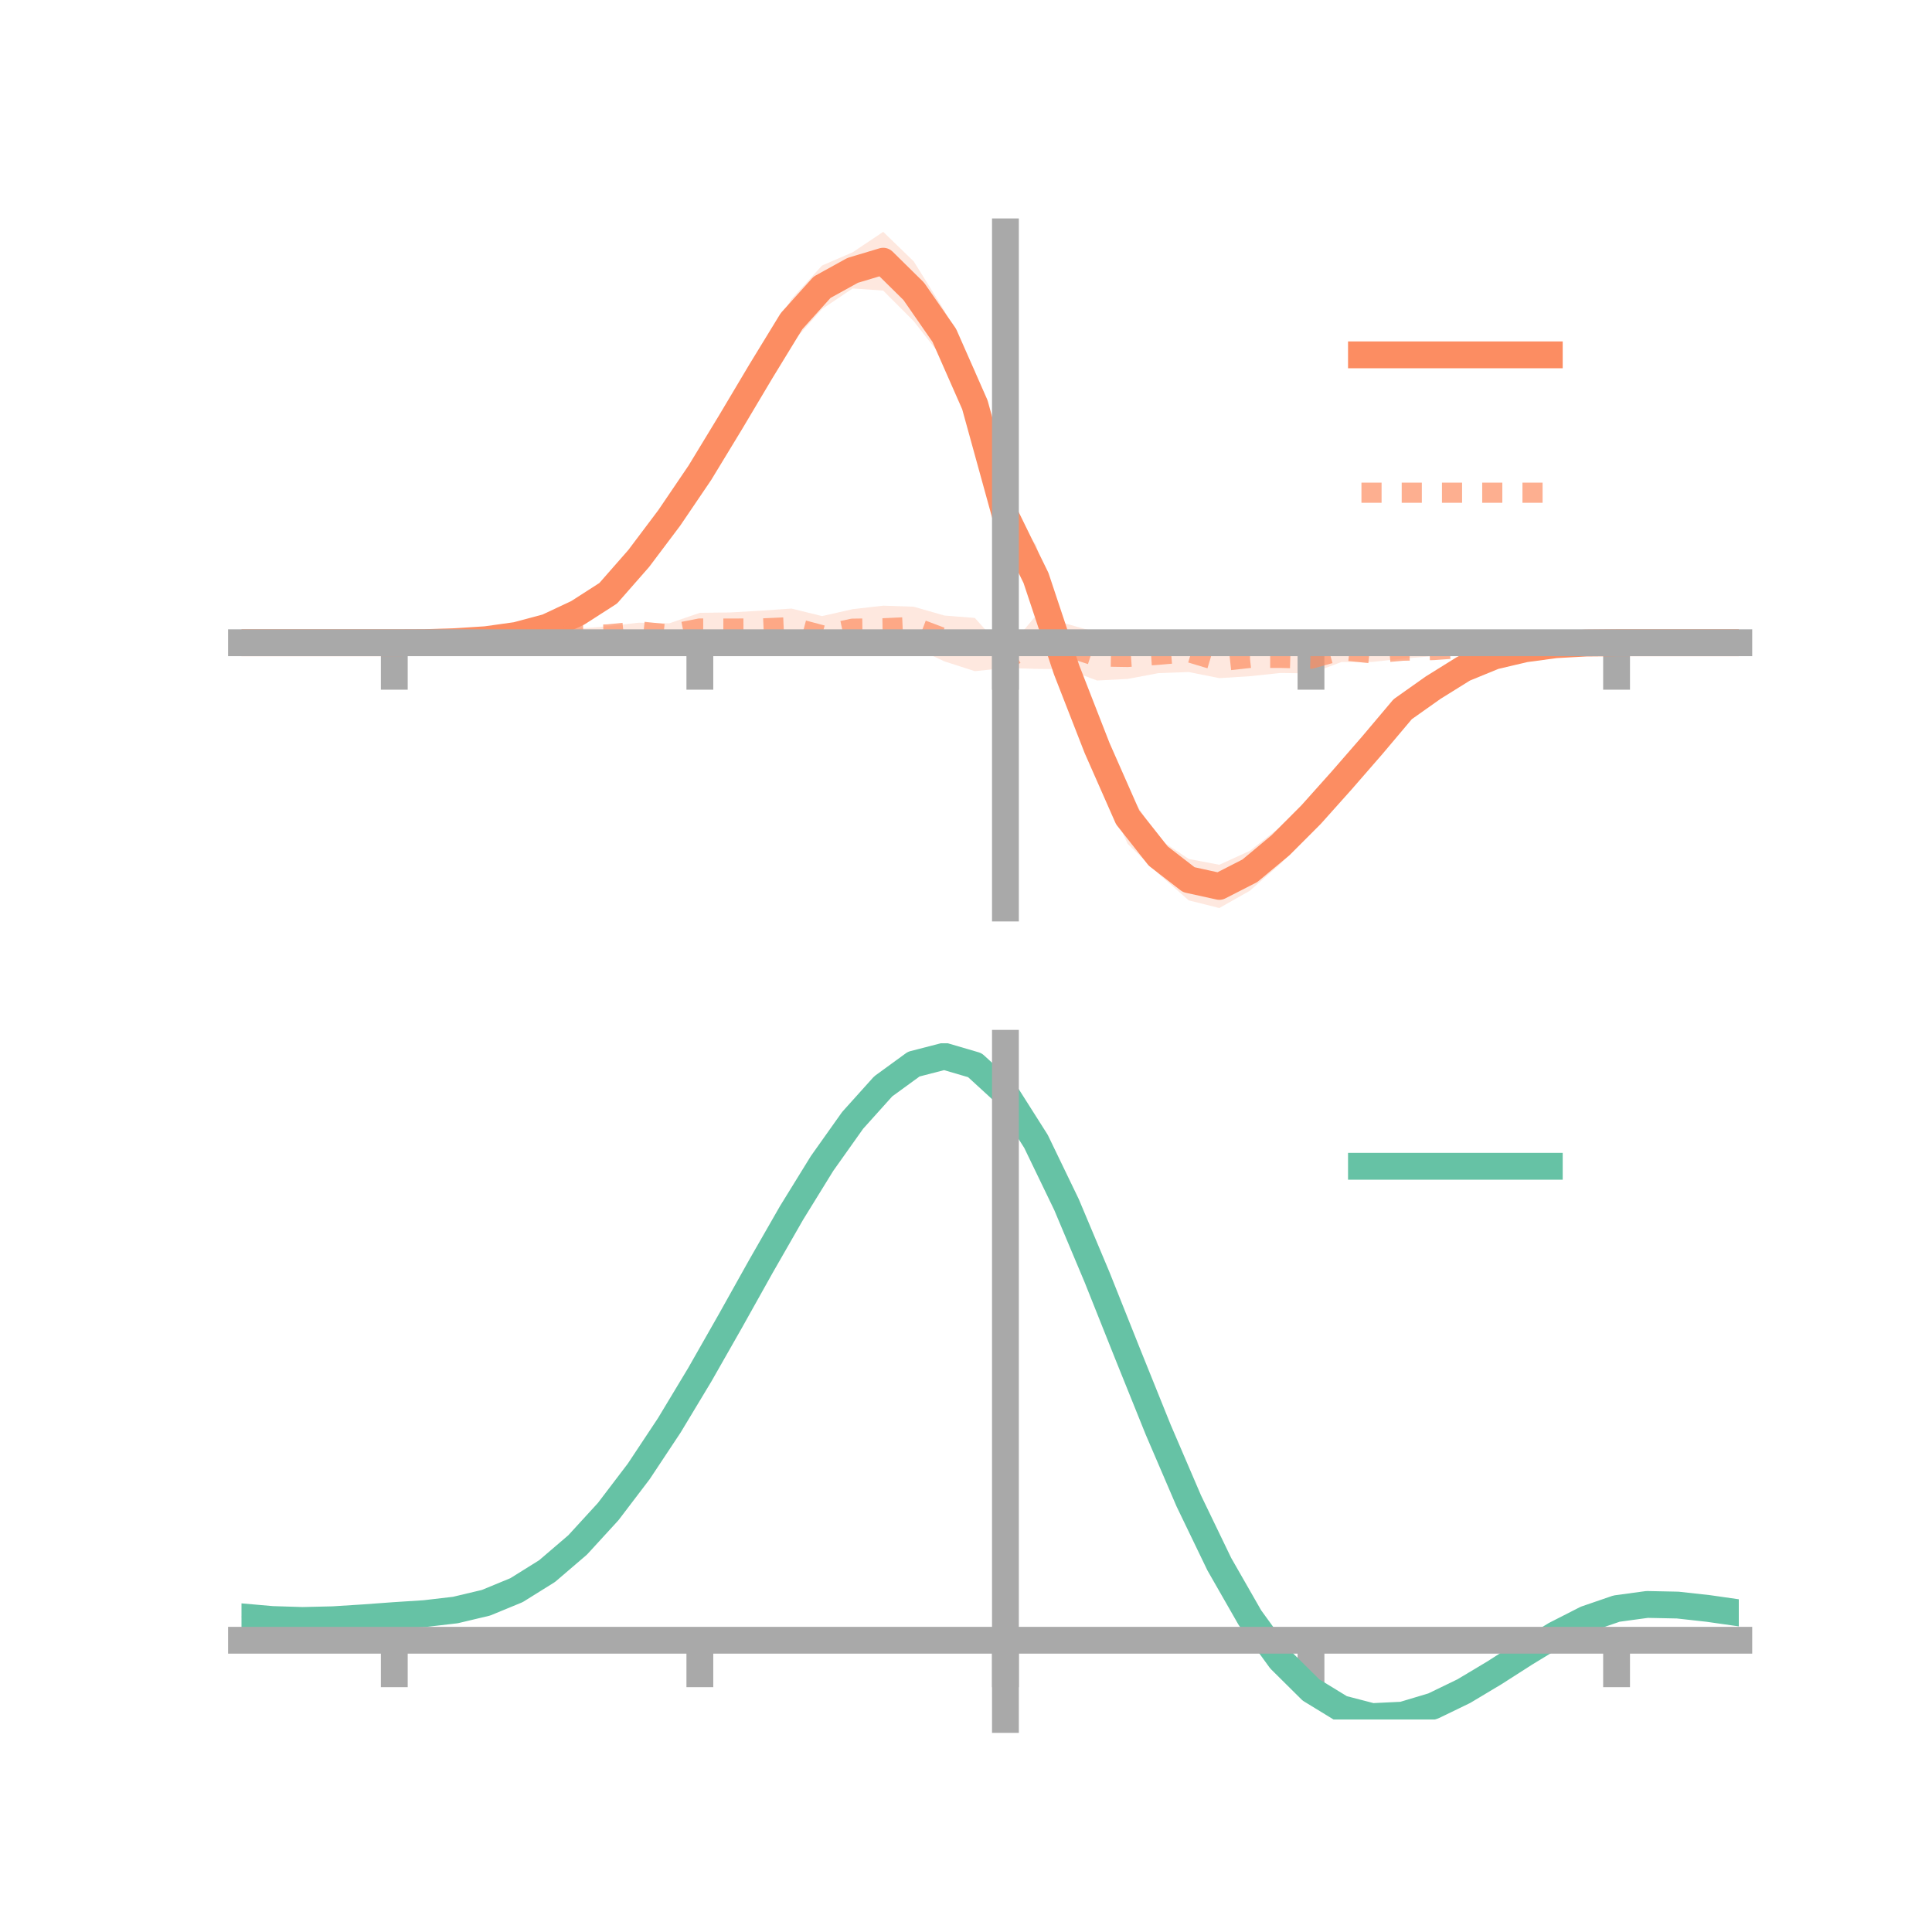 <?xml version="1.0" encoding="utf-8" standalone="no"?>
<!DOCTYPE svg PUBLIC "-//W3C//DTD SVG 1.1//EN"
  "http://www.w3.org/Graphics/SVG/1.1/DTD/svg11.dtd">
<!-- Created with matplotlib (https://matplotlib.org/) -->
<svg height="144pt" version="1.1" viewBox="0 0 144 144" width="144pt" xmlns="http://www.w3.org/2000/svg" xmlns:xlink="http://www.w3.org/1999/xlink">
 <defs>
  <style type="text/css">*{stroke-linecap:butt;stroke-linejoin:round;}</style>
 </defs>
 <g id="figure_1">
  <g id="patch_1">
   <path d="M 0 144 
L 144 144 
L 144 0 
L 0 0 
z
" style="fill:none;"/>
  </g>
  <g id="axes_1">
   <g id="patch_2">
    <path d="M 18 67.68 
L 129.6 67.68 
L 129.6 17.28 
L 18 17.28 
z
" style="fill:none;"/>
   </g>
   <g id="PolyCollection_1">
    <path clip-path="url(#p181a9ebf29)" d="M 18 47.907 
L 18 47.907 
L 20.278 47.907 
L 22.555 47.907 
L 24.833 47.907 
L 27.11 47.907 
L 29.388 47.907 
L 31.665 47.87 
L 33.943 47.724 
L 36.22 47.518 
L 38.498 47.082 
L 40.776 46.35 
L 43.053 45.161 
L 45.331 43.593 
L 47.608 40.828 
L 49.886 37.486 
L 52.163 33.91 
L 54.441 29.963 
L 56.718 26.078 
L 58.996 22.287 
L 61.273 19.788 
L 63.551 18.805 
L 65.829 17.28 
L 68.106 19.484 
L 70.384 23.14 
L 72.661 27.662 
L 74.939 37.651 
L 77.216 40.603 
L 79.494 48.14 
L 81.771 53.62 
L 84.049 58.942 
L 86.327 62.503 
L 88.604 64.024 
L 90.882 64.454 
L 93.159 63.414 
L 95.437 61.622 
L 97.714 59.329 
L 99.992 57.128 
L 102.269 54.771 
L 104.547 52.233 
L 106.824 50.724 
L 109.102 49.452 
L 111.38 48.614 
L 113.657 48.199 
L 115.935 47.959 
L 118.212 47.898 
L 120.49 47.907 
L 122.767 47.907 
L 125.045 47.907 
L 127.322 47.907 
L 129.6 47.907 
L 129.6 47.907 
L 129.6 47.907 
L 127.322 47.907 
L 125.045 47.907 
L 122.767 47.907 
L 120.49 47.907 
L 118.212 47.958 
L 115.935 48.151 
L 113.657 48.527 
L 111.38 49.184 
L 109.102 50.211 
L 106.824 51.775 
L 104.547 53.489 
L 102.269 56.351 
L 99.992 59.228 
L 97.714 62.12 
L 95.437 64.386 
L 93.159 66.389 
L 90.882 67.68 
L 88.604 67.11 
L 86.327 65.108 
L 84.049 62.897 
L 81.771 57.888 
L 79.494 51.693 
L 77.216 45.545 
L 74.939 39.19 
L 72.661 32.674 
L 70.384 26.859 
L 68.106 23.942 
L 65.829 21.658 
L 63.551 21.499 
L 61.273 23.033 
L 58.996 25.589 
L 56.718 29.251 
L 54.441 33.019 
L 52.163 36.569 
L 49.886 39.708 
L 47.608 42.419 
L 45.331 44.847 
L 43.053 46.204 
L 40.776 47.149 
L 38.498 47.636 
L 36.22 47.839 
L 33.943 47.924 
L 31.665 47.925 
L 29.388 47.907 
L 27.11 47.907 
L 24.833 47.907 
L 22.555 47.907 
L 20.278 47.907 
L 18 47.907 
z
" style="fill:#fc8d62;fill-opacity:0.2;"/>
   </g>
   <g id="PolyCollection_2">
    <path clip-path="url(#p181a9ebf29)" d="M 18 47.907 
L 18 47.907 
L 20.278 47.907 
L 22.555 47.907 
L 24.833 47.907 
L 27.11 47.907 
L 29.388 47.907 
L 31.665 47.842 
L 33.943 47.737 
L 36.22 47.694 
L 38.498 47.423 
L 40.776 47.11 
L 43.053 46.858 
L 45.331 46.676 
L 47.608 46.411 
L 49.886 46.459 
L 52.163 45.675 
L 54.441 45.649 
L 56.718 45.516 
L 58.996 45.359 
L 61.273 45.92 
L 63.551 45.405 
L 65.829 45.142 
L 68.106 45.221 
L 70.384 45.877 
L 72.661 46.059 
L 74.939 48.607 
L 77.216 45.878 
L 79.494 46.496 
L 81.771 47.138 
L 84.049 47.329 
L 86.327 47.435 
L 88.604 47.124 
L 90.882 48.04 
L 93.159 47.672 
L 95.437 47.908 
L 97.714 48.003 
L 99.992 47.569 
L 102.269 48.062 
L 104.547 47.906 
L 106.824 48.003 
L 109.102 47.886 
L 111.38 47.816 
L 113.657 47.819 
L 115.935 47.876 
L 118.212 47.881 
L 120.49 47.907 
L 122.767 47.907 
L 125.045 47.907 
L 127.322 47.907 
L 129.6 47.907 
L 129.6 47.907 
L 129.6 47.907 
L 127.322 47.907 
L 125.045 47.907 
L 122.767 47.907 
L 120.49 47.907 
L 118.212 47.972 
L 115.935 48.069 
L 113.657 48.144 
L 111.38 48.461 
L 109.102 48.694 
L 106.824 48.901 
L 104.547 49.092 
L 102.269 49.338 
L 99.992 49.34 
L 97.714 50.192 
L 95.437 50.159 
L 93.159 50.401 
L 90.882 50.544 
L 88.604 50.09 
L 86.327 50.174 
L 84.049 50.603 
L 81.771 50.721 
L 79.494 49.878 
L 77.216 49.855 
L 74.939 49.781 
L 72.661 50.026 
L 70.384 49.292 
L 68.106 48.227 
L 65.829 48.514 
L 63.551 48.31 
L 61.273 48.774 
L 58.996 48.123 
L 56.718 48.171 
L 54.441 48.05 
L 52.163 48.015 
L 49.886 48.125 
L 47.608 47.697 
L 45.331 47.889 
L 43.053 47.863 
L 40.776 47.907 
L 38.498 47.965 
L 36.22 48.013 
L 33.943 47.957 
L 31.665 47.94 
L 29.388 47.907 
L 27.11 47.907 
L 24.833 47.907 
L 22.555 47.907 
L 20.278 47.907 
L 18 47.907 
z
" style="fill:#fc8d62;fill-opacity:0.2;"/>
   </g>
   <g id="matplotlib.axis_1">
    <g id="xtick_1">
     <g id="line2d_1">
      <defs>
       <path d="M 0 0 
L 0 3.5 
" id="m605fc6ee17" style="stroke:#a9a9a9;stroke-width:2;"/>
      </defs>
      <g>
       <use style="fill:#a9a9a9;stroke:#a9a9a9;stroke-width:2;" x="29.388" xlink:href="#m605fc6ee17" y="47.907"/>
      </g>
     </g>
    </g>
    <g id="xtick_2">
     <g id="line2d_2">
      <g>
       <use style="fill:#a9a9a9;stroke:#a9a9a9;stroke-width:2;" x="52.163" xlink:href="#m605fc6ee17" y="47.907"/>
      </g>
     </g>
    </g>
    <g id="xtick_3">
     <g id="line2d_3">
      <g>
       <use style="fill:#a9a9a9;stroke:#a9a9a9;stroke-width:2;" x="74.939" xlink:href="#m605fc6ee17" y="47.907"/>
      </g>
     </g>
    </g>
    <g id="xtick_4">
     <g id="line2d_4">
      <g>
       <use style="fill:#a9a9a9;stroke:#a9a9a9;stroke-width:2;" x="97.714" xlink:href="#m605fc6ee17" y="47.907"/>
      </g>
     </g>
    </g>
    <g id="xtick_5">
     <g id="line2d_5">
      <g>
       <use style="fill:#a9a9a9;stroke:#a9a9a9;stroke-width:2;" x="120.49" xlink:href="#m605fc6ee17" y="47.907"/>
      </g>
     </g>
    </g>
   </g>
   <g id="matplotlib.axis_2"/>
   <g id="line2d_6">
    <path clip-path="url(#p181a9ebf29)" d="M 18 47.907 
L 20.278 47.907 
L 22.555 47.907 
L 24.833 47.907 
L 27.11 47.907 
L 29.388 47.907 
L 31.665 47.897 
L 33.943 47.824 
L 36.22 47.678 
L 38.498 47.359 
L 40.776 46.75 
L 43.053 45.683 
L 45.331 44.22 
L 47.608 41.624 
L 49.886 38.597 
L 52.163 35.24 
L 54.441 31.491 
L 56.718 27.665 
L 58.996 23.938 
L 61.273 21.411 
L 63.551 20.152 
L 65.829 19.469 
L 68.106 21.713 
L 70.384 25 
L 72.661 30.168 
L 74.939 38.421 
L 77.216 43.074 
L 79.494 49.917 
L 81.771 55.754 
L 84.049 60.919 
L 86.327 63.805 
L 88.604 65.567 
L 90.882 66.067 
L 93.159 64.902 
L 95.437 63.004 
L 97.714 60.725 
L 99.992 58.178 
L 102.269 55.561 
L 104.547 52.861 
L 106.824 51.25 
L 109.102 49.832 
L 111.38 48.899 
L 113.657 48.363 
L 115.935 48.055 
L 118.212 47.928 
L 120.49 47.907 
L 122.767 47.907 
L 125.045 47.907 
L 127.322 47.907 
L 129.6 47.907 
" style="fill:none;stroke:#fc8d62;stroke-linecap:square;stroke-width:2;"/>
   </g>
   <g id="line2d_7">
    <path clip-path="url(#p181a9ebf29)" d="M 18 47.907 
L 20.278 47.907 
L 22.555 47.907 
L 24.833 47.907 
L 27.11 47.907 
L 29.388 47.907 
L 31.665 47.891 
L 33.943 47.847 
L 36.22 47.853 
L 38.498 47.694 
L 40.776 47.509 
L 43.053 47.36 
L 45.331 47.283 
L 47.608 47.054 
L 49.886 47.292 
L 52.163 46.845 
L 54.441 46.849 
L 56.718 46.843 
L 58.996 46.741 
L 61.273 47.347 
L 63.551 46.858 
L 65.829 46.828 
L 68.106 46.724 
L 70.384 47.585 
L 72.661 48.042 
L 74.939 49.194 
L 77.216 47.866 
L 79.494 48.187 
L 81.771 48.93 
L 84.049 48.966 
L 86.327 48.804 
L 88.604 48.607 
L 90.882 49.292 
L 93.159 49.036 
L 95.437 49.034 
L 97.714 49.098 
L 99.992 48.455 
L 102.269 48.7 
L 104.547 48.499 
L 106.824 48.452 
L 109.102 48.29 
L 111.38 48.139 
L 113.657 47.982 
L 115.935 47.972 
L 118.212 47.926 
L 120.49 47.907 
L 122.767 47.907 
L 125.045 47.907 
L 127.322 47.907 
L 129.6 47.907 
" style="fill:none;stroke:#fc8d62;stroke-dasharray:1.5,1.5;stroke-dashoffset:0;stroke-opacity:0.7;stroke-width:1.5;"/>
   </g>
   <g id="patch_3">
    <path d="M 74.939 67.68 
L 74.939 17.28 
" style="fill:none;stroke:#a9a9a9;stroke-linecap:square;stroke-linejoin:miter;stroke-width:2;"/>
   </g>
   <g id="patch_4">
    <path d="M 129.6 67.68 
L 129.6 17.28 
" style="fill:none;"/>
   </g>
   <g id="patch_5">
    <path d="M 18 47.907 
L 129.6 47.907 
" style="fill:none;stroke:#a9a9a9;stroke-linecap:square;stroke-linejoin:miter;stroke-width:2;"/>
   </g>
   <g id="patch_6">
    <path d="M 18 17.28 
L 129.6 17.28 
" style="fill:none;"/>
   </g>
   <g id="legend_1">
    <g id="line2d_8">
     <path d="M 101.475 26.449 
L 115.475 26.449 
" style="fill:none;stroke:#fc8d62;stroke-linecap:square;stroke-width:2;"/>
    </g>
    <g id="line2d_9"/>
    <g id="text_1">
     <!--   -->
     <g transform="translate(121.075 28.899)scale(0.07 -0.07)">
      <defs>
       <path id="DejaVuSans-32"/>
      </defs>
      <use xlink:href="#DejaVuSans-32"/>
     </g>
    </g>
    <g id="line2d_10">
     <path d="M 101.475 36.724 
L 115.475 36.724 
" style="fill:none;stroke:#fc8d62;stroke-dasharray:1.5,1.5;stroke-dashoffset:0;stroke-opacity:0.7;stroke-width:1.5;"/>
    </g>
    <g id="line2d_11"/>
    <g id="text_2">
     <!--   -->
     <g transform="translate(121.075 39.174)scale(0.07 -0.07)">
      <use xlink:href="#DejaVuSans-32"/>
     </g>
    </g>
   </g>
  </g>
  <g id="axes_2">
   <g id="patch_7">
    <path d="M 18 128.16 
L 129.6 128.16 
L 129.6 77.76 
L 18 77.76 
z
" style="fill:none;"/>
   </g>
   <g id="PolyCollection_3">
    <path clip-path="url(#pa4b28f5e0b)" d="M 18 120.55 
L 18 120.467 
L 20.278 120.677 
L 22.555 120.75 
L 24.833 120.688 
L 27.11 120.535 
L 29.388 120.361 
L 31.665 120.208 
L 33.943 119.938 
L 36.22 119.39 
L 38.498 118.44 
L 40.776 116.996 
L 43.053 115.007 
L 45.331 112.465 
L 47.608 109.4 
L 49.886 105.881 
L 52.163 102.007 
L 54.441 97.909 
L 56.718 93.74 
L 58.996 89.676 
L 61.273 85.906 
L 63.551 82.628 
L 65.829 80.044 
L 68.106 78.357 
L 70.384 77.76 
L 72.661 78.44 
L 74.939 80.563 
L 77.216 84.207 
L 79.494 88.996 
L 81.771 94.494 
L 84.049 100.293 
L 86.327 106.036 
L 88.604 111.426 
L 90.882 116.226 
L 93.159 120.268 
L 95.437 123.449 
L 97.714 125.731 
L 99.992 127.135 
L 102.269 127.73 
L 104.547 127.627 
L 106.824 126.957 
L 109.102 125.873 
L 111.38 124.533 
L 113.657 123.101 
L 115.935 121.735 
L 118.212 120.588 
L 120.49 119.811 
L 122.767 119.503 
L 125.045 119.556 
L 127.322 119.818 
L 129.6 120.156 
L 129.6 120.266 
L 129.6 120.266 
L 127.322 119.953 
L 125.045 119.71 
L 122.767 119.668 
L 120.49 119.981 
L 118.212 120.768 
L 115.935 121.943 
L 113.657 123.354 
L 111.38 124.839 
L 109.102 126.226 
L 106.824 127.349 
L 104.547 128.043 
L 102.269 128.16 
L 99.992 127.574 
L 97.714 126.192 
L 95.437 123.96 
L 93.159 120.867 
L 90.882 116.951 
L 88.604 112.308 
L 86.327 107.093 
L 84.049 101.532 
L 81.771 95.912 
L 79.494 90.58 
L 77.216 85.933 
L 74.939 82.397 
L 72.661 80.344 
L 70.384 79.691 
L 68.106 80.27 
L 65.829 81.898 
L 63.551 84.382 
L 61.273 87.526 
L 58.996 91.136 
L 56.718 95.02 
L 54.441 98.997 
L 52.163 102.903 
L 49.886 106.591 
L 47.608 109.943 
L 45.331 112.864 
L 43.053 115.294 
L 40.776 117.205 
L 38.498 118.605 
L 36.22 119.532 
L 33.943 120.067 
L 31.665 120.328 
L 29.388 120.47 
L 27.11 120.628 
L 24.833 120.763 
L 22.555 120.811 
L 20.278 120.741 
L 18 120.55 
z
" style="fill:#66c2a5;fill-opacity:0.2;"/>
   </g>
   <g id="matplotlib.axis_3">
    <g id="xtick_6">
     <g id="line2d_12">
      <g>
       <use style="fill:#a9a9a9;stroke:#a9a9a9;stroke-width:2;" x="29.388" xlink:href="#m605fc6ee17" y="122.254"/>
      </g>
     </g>
    </g>
    <g id="xtick_7">
     <g id="line2d_13">
      <g>
       <use style="fill:#a9a9a9;stroke:#a9a9a9;stroke-width:2;" x="52.163" xlink:href="#m605fc6ee17" y="122.254"/>
      </g>
     </g>
    </g>
    <g id="xtick_8">
     <g id="line2d_14">
      <g>
       <use style="fill:#a9a9a9;stroke:#a9a9a9;stroke-width:2;" x="74.939" xlink:href="#m605fc6ee17" y="122.254"/>
      </g>
     </g>
    </g>
    <g id="xtick_9">
     <g id="line2d_15">
      <g>
       <use style="fill:#a9a9a9;stroke:#a9a9a9;stroke-width:2;" x="97.714" xlink:href="#m605fc6ee17" y="122.254"/>
      </g>
     </g>
    </g>
    <g id="xtick_10">
     <g id="line2d_16">
      <g>
       <use style="fill:#a9a9a9;stroke:#a9a9a9;stroke-width:2;" x="120.49" xlink:href="#m605fc6ee17" y="122.254"/>
      </g>
     </g>
    </g>
   </g>
   <g id="matplotlib.axis_4"/>
   <g id="line2d_17">
    <path clip-path="url(#pa4b28f5e0b)" d="M 18 120.509 
L 20.278 120.709 
L 22.555 120.78 
L 24.833 120.726 
L 27.11 120.582 
L 29.388 120.415 
L 31.665 120.268 
L 33.943 120.002 
L 36.22 119.461 
L 38.498 118.522 
L 40.776 117.101 
L 43.053 115.151 
L 45.331 112.664 
L 47.608 109.671 
L 49.886 106.236 
L 52.163 102.455 
L 54.441 98.453 
L 56.718 94.38 
L 58.996 90.406 
L 61.273 86.716 
L 63.551 83.505 
L 65.829 80.971 
L 68.106 79.313 
L 70.384 78.725 
L 72.661 79.392 
L 74.939 81.48 
L 77.216 85.07 
L 79.494 89.788 
L 81.771 95.203 
L 84.049 100.913 
L 86.327 106.565 
L 88.604 111.867 
L 90.882 116.588 
L 93.159 120.567 
L 95.437 123.705 
L 97.714 125.962 
L 99.992 127.354 
L 102.269 127.945 
L 104.547 127.835 
L 106.824 127.153 
L 109.102 126.049 
L 111.38 124.686 
L 113.657 123.228 
L 115.935 121.839 
L 118.212 120.678 
L 120.49 119.896 
L 122.767 119.586 
L 125.045 119.633 
L 127.322 119.885 
L 129.6 120.211 
" style="fill:none;stroke:#66c2a5;stroke-linecap:square;stroke-width:2;"/>
   </g>
   <g id="patch_8">
    <path d="M 74.939 128.16 
L 74.939 77.76 
" style="fill:none;stroke:#a9a9a9;stroke-linecap:square;stroke-linejoin:miter;stroke-width:2;"/>
   </g>
   <g id="patch_9">
    <path d="M 129.6 128.16 
L 129.6 77.76 
" style="fill:none;"/>
   </g>
   <g id="patch_10">
    <path d="M 18 122.254 
L 129.6 122.254 
" style="fill:none;stroke:#a9a9a9;stroke-linecap:square;stroke-linejoin:miter;stroke-width:2;"/>
   </g>
   <g id="patch_11">
    <path d="M 18 77.76 
L 129.6 77.76 
" style="fill:none;"/>
   </g>
   <g id="legend_2">
    <g id="line2d_18">
     <path d="M 101.475 86.929 
L 115.475 86.929 
" style="fill:none;stroke:#66c2a5;stroke-linecap:square;stroke-width:2;"/>
    </g>
    <g id="line2d_19"/>
    <g id="text_3">
     <!--   -->
     <g transform="translate(121.075 89.379)scale(0.07 -0.07)">
      <use xlink:href="#DejaVuSans-32"/>
     </g>
    </g>
   </g>
  </g>
 </g>
 <defs>
  <clipPath id="p181a9ebf29">
   <rect height="50.4" width="111.6" x="18" y="17.28"/>
  </clipPath>
  <clipPath id="pa4b28f5e0b">
   <rect height="50.4" width="111.6" x="18" y="77.76"/>
  </clipPath>
 </defs>
</svg>
